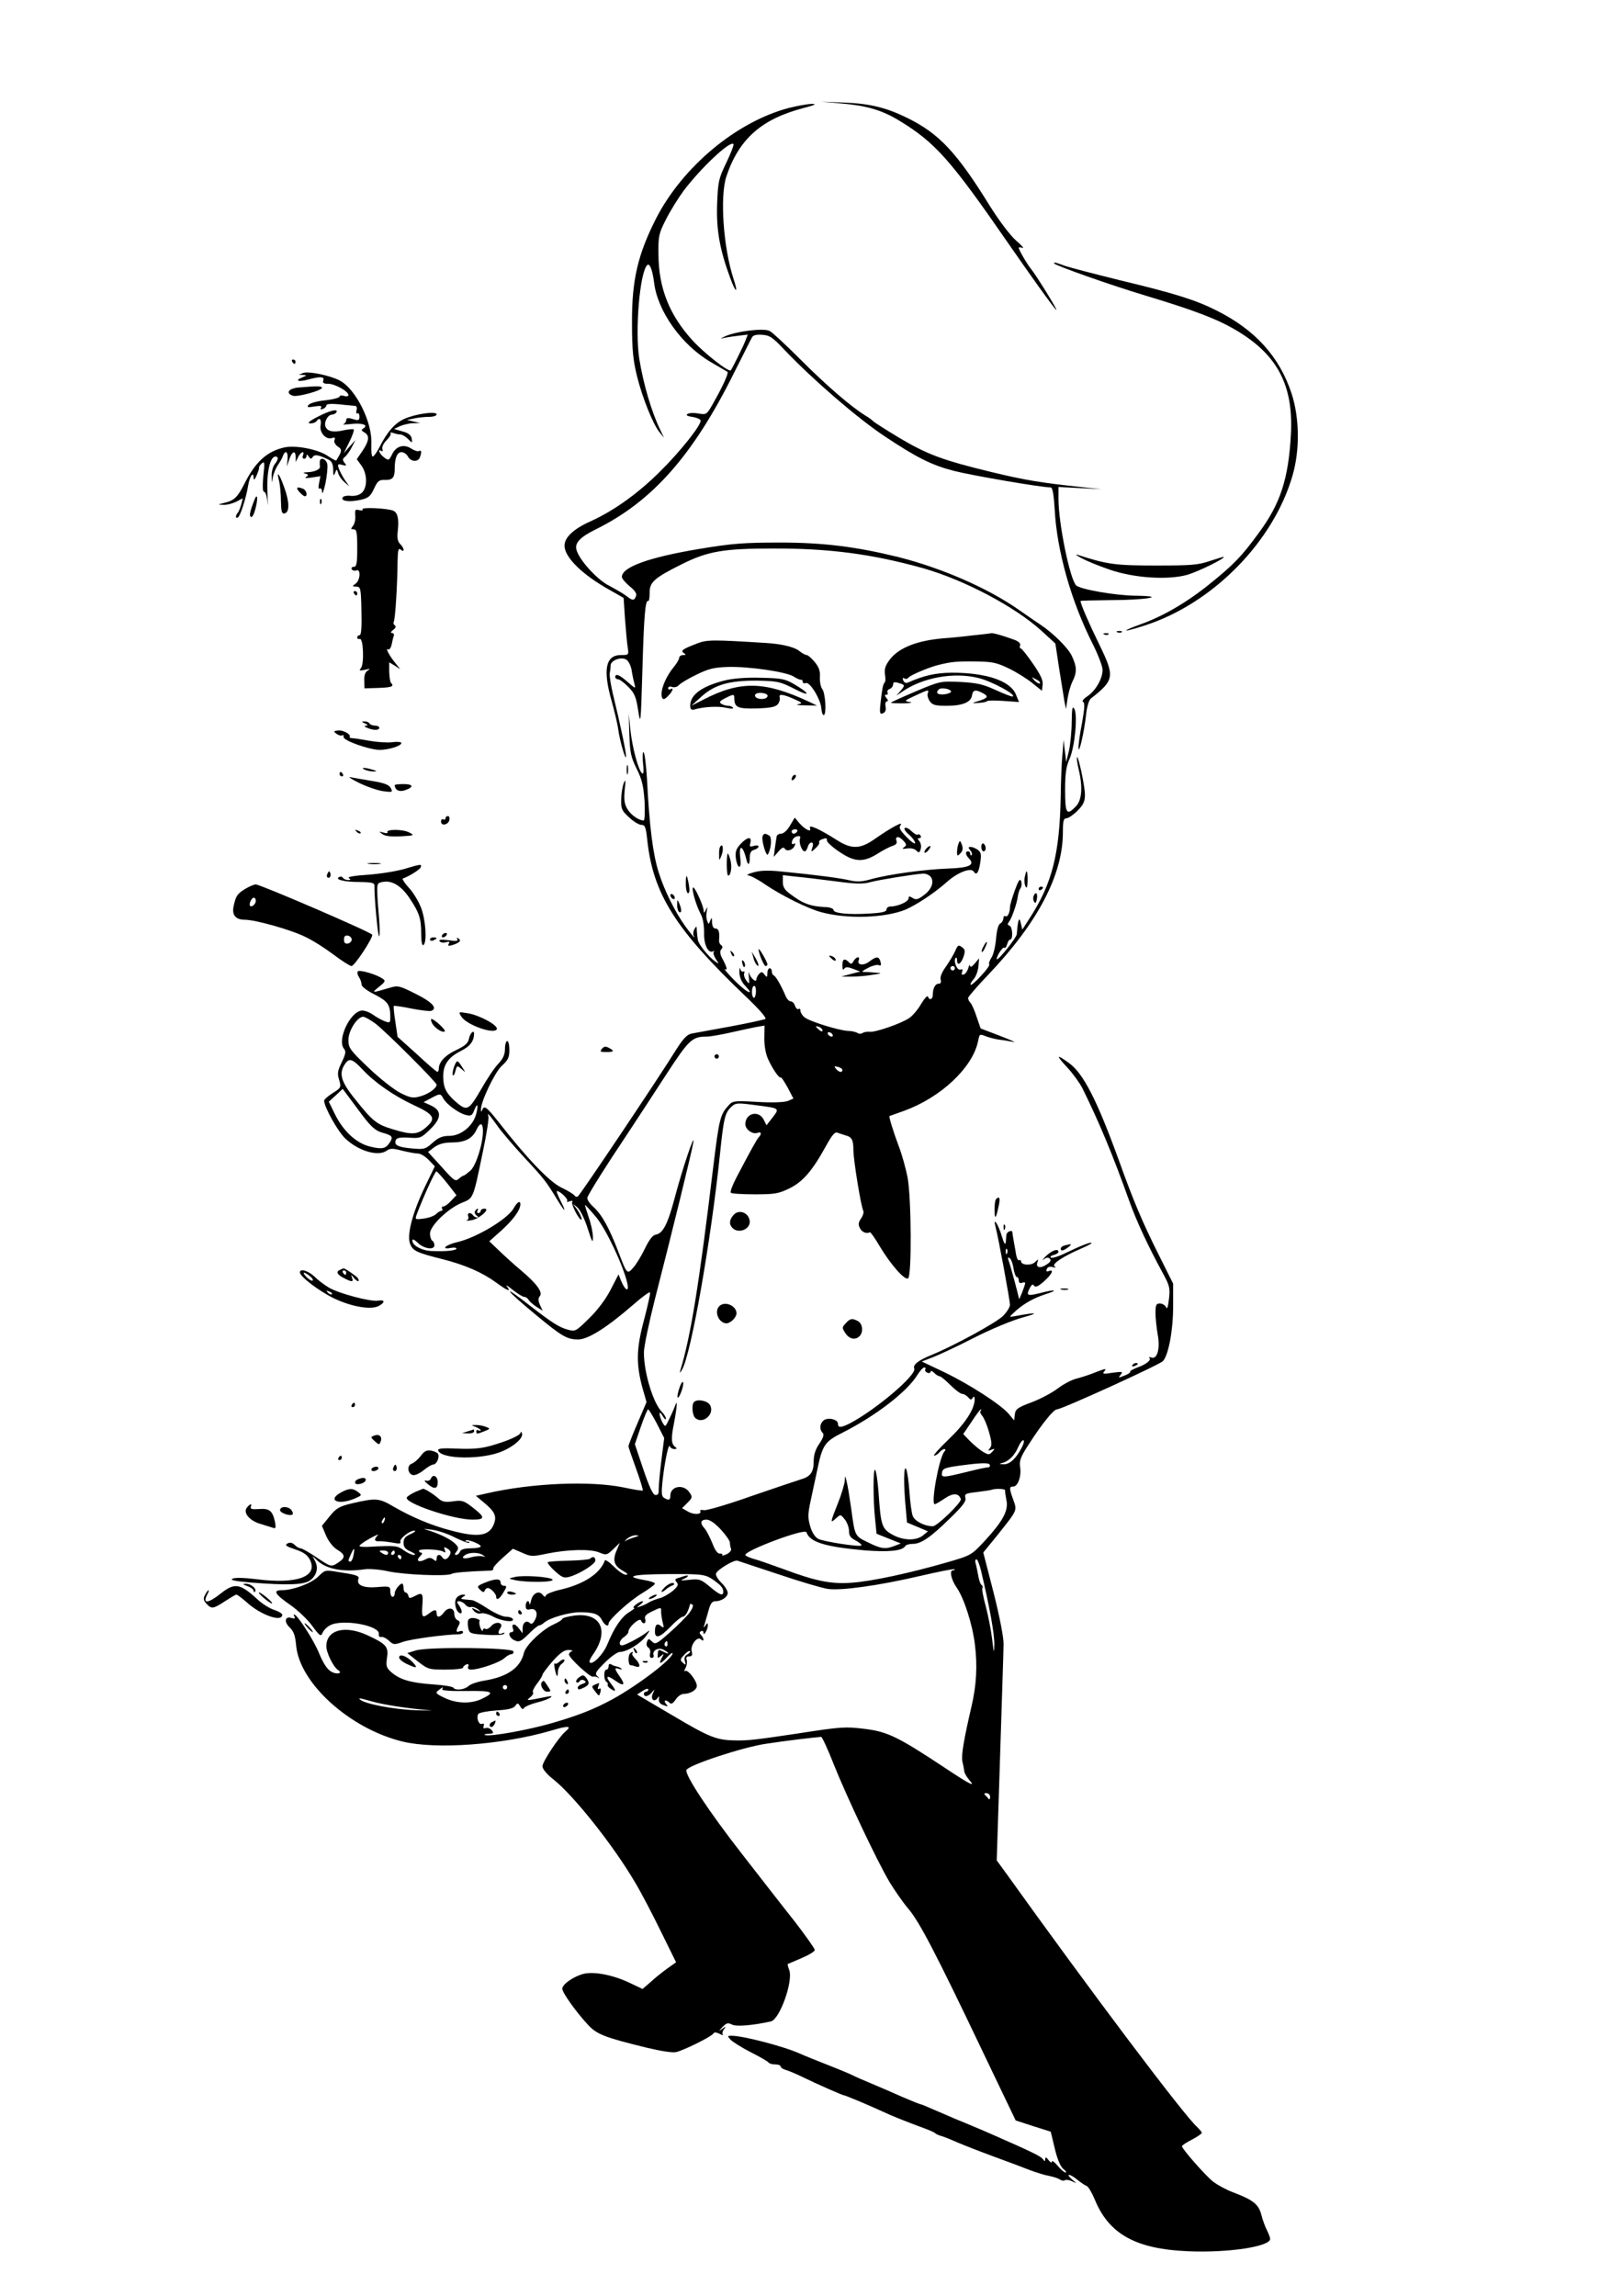 <?xml version="1.0" standalone="no"?>
<!DOCTYPE svg PUBLIC "-//W3C//DTD SVG 20010904//EN"
 "http://www.w3.org/TR/2001/REC-SVG-20010904/DTD/svg10.dtd">
<svg version="1.0" xmlns="http://www.w3.org/2000/svg"
 width="736pt" height="1041pt" viewBox="0 0 736 1041"
 preserveAspectRatio="xMidYMid meet">

<g transform="translate(0,1041) scale(0.1,-0.1)"
fill="#000000" stroke="none">
<path d="M3815 9941 c115 -10 184 -30 263 -78 163 -99 233 -178 492 -553 106
-153 211 -300 220 -305 10 -6 -93 160 -114 185 -15 17 -56 87 -56 96 0 4 8 3
17 0 9 -4 -4 12 -30 34 -27 24 -76 89 -118 156 -151 244 -230 328 -374 399
-95 47 -172 66 -290 70 l-100 4 90 -8z"/>
<path d="M3575 9920 c-236 -63 -479 -266 -599 -499 -84 -165 -111 -281 -110
-476 0 -119 5 -168 22 -238 25 -101 73 -220 103 -257 l20 -25 -15 32 c-41 83
-78 210 -97 326 -20 127 2 392 36 425 11 11 24 -22 31 -78 15 -130 125 -285
258 -362 39 -23 73 -43 75 -44 6 -5 -20 -63 -59 -132 -35 -63 -35 -63 -72 -57
-21 4 -43 3 -50 -2 -9 -5 -2 -10 21 -13 19 -3 36 -10 38 -16 6 -18 -94 -144
-187 -235 -99 -98 -208 -176 -315 -224 -75 -34 -115 -72 -115 -109 0 -53 81
-132 205 -201 l63 -36 6 -92 c4 -51 9 -109 12 -129 6 -38 6 -38 -30 -38 -70 0
-83 -66 -42 -210 13 -47 27 -105 30 -130 7 -51 34 -143 35 -120 1 17 -24 137
-58 277 -11 45 -18 90 -16 100 2 10 4 26 4 36 1 23 46 40 70 27 10 -5 21 -26
25 -47 3 -21 9 -49 13 -63 6 -24 6 -24 -31 8 -37 33 -56 40 -56 22 0 -5 6 -10
13 -10 7 0 28 -16 47 -35 28 -29 35 -46 44 -107 11 -69 12 -59 19 177 7 250
13 328 27 320 3 -2 6 14 6 36 -1 49 20 68 144 130 120 60 191 72 415 72 255 1
450 -25 680 -89 187 -53 417 -174 539 -285 l62 -57 17 -113 c10 -63 21 -130
24 -149 l7 -35 7 47 c4 26 14 62 23 79 20 41 20 65 -3 114 -16 36 -84 104
-146 145 -13 8 -57 39 -99 68 -140 97 -345 186 -541 236 -191 47 -340 66 -536
66 -167 0 -218 -4 -369 -29 -227 -38 -350 -82 -350 -127 0 -7 16 -26 35 -42
25 -20 34 -34 29 -45 -8 -22 -16 -21 -45 2 -13 10 -48 30 -76 45 -55 27 -138
119 -149 164 -8 31 17 57 90 93 256 127 440 336 626 711 40 78 75 150 80 158
5 10 20 14 46 12 34 -2 48 -11 104 -71 126 -132 327 -306 450 -388 147 -98
215 -132 316 -158 82 -21 396 -75 439 -75 8 0 14 -33 18 -102 10 -186 75 -416
172 -607 25 -50 45 -103 45 -118 0 -40 -31 -94 -69 -120 -17 -11 -26 -23 -20
-25 9 -3 8 -27 -4 -95 -10 -50 -17 -101 -16 -114 1 -35 26 74 34 149 4 38 13
68 22 75 107 84 109 99 38 245 -47 96 -85 184 -85 197 0 2 60 3 133 4 165 0
266 18 117 20 -93 1 -252 29 -270 47 -28 28 -80 281 -80 391 l0 55 98 -5 97
-5 -85 9 c-190 20 -262 32 -415 69 -223 54 -291 80 -419 156 -61 37 -113 70
-116 74 -3 4 -19 16 -36 26 -66 41 -175 135 -290 250 -67 67 -131 127 -143
133 -26 15 -153 -1 -203 -24 -18 -8 -24 -13 -13 -9 11 3 42 8 68 11 l48 6 -10
-26 c-10 -27 -61 -129 -67 -136 -9 -10 -120 77 -173 135 -105 115 -154 237
-155 389 -1 85 1 95 34 160 19 38 55 96 80 130 77 102 210 228 226 212 3 -3
-11 -41 -32 -84 -35 -73 -38 -85 -42 -188 -4 -116 11 -205 60 -337 25 -69 37
-70 14 -1 -46 141 -62 373 -32 463 57 170 159 260 349 310 54 14 63 19 37 19
-19 -1 -66 -9 -105 -19z"/>
<path d="M4780 9216 c0 -8 257 -99 414 -146 219 -66 325 -106 411 -157 188
-111 261 -250 249 -473 -11 -202 -48 -315 -147 -448 -75 -103 -112 -142 -223
-231 -103 -83 -211 -146 -313 -182 -96 -35 -79 -37 23 -4 307 100 582 380 668
681 33 115 31 260 -5 370 -55 167 -165 289 -342 377 -93 47 -189 77 -435 136
-113 28 -225 57 -249 65 -46 17 -51 18 -51 12z"/>
<path d="M1325 8770 c3 -5 8 -10 11 -10 2 0 4 5 4 10 0 6 -5 10 -11 10 -5 0
-7 -4 -4 -10z"/>
<path d="M1375 8719 l-20 -8 20 -1 c18 -1 17 -2 -4 -11 -37 -15 -18 -22 26
-10 54 15 76 14 69 -4 -4 -11 2 -15 22 -15 30 0 92 -34 92 -51 0 -6 -8 -8 -20
-4 -11 3 -20 2 -20 -3 0 -5 -29 -13 -64 -17 -36 -3 -70 -13 -76 -20 -10 -12
-5 -13 26 -8 26 4 35 3 30 -5 -5 -8 -2 -10 8 -6 9 3 16 11 16 16 0 7 22 8 58
5 31 -4 63 -6 71 -7 8 0 11 -7 8 -20 -3 -11 -1 -18 4 -14 5 3 9 -4 9 -15 0
-17 -4 -19 -30 -11 -23 7 -30 5 -30 -5 0 -7 -6 -15 -12 -18 -7 -3 6 -2 29 0
52 7 85 -3 63 -18 -13 -8 -13 -11 3 -20 24 -14 21 -38 -9 -83 l-26 -38 21 -29
c27 -37 28 -99 2 -123 -12 -11 -31 -16 -52 -14 -18 2 -34 -2 -36 -9 -6 -16 34
-20 83 -9 35 8 44 16 60 50 16 35 23 41 49 40 35 -1 45 10 45 51 0 49 11 75
31 75 10 0 23 -9 29 -20 13 -24 45 -26 54 -4 9 23 7 36 -4 29 -5 -3 -21 2 -35
11 -33 22 -69 12 -87 -26 -14 -28 -16 -29 -36 -14 -21 15 -32 42 -12 29 5 -3
7 0 4 9 -3 9 5 26 19 40 14 14 22 28 18 32 -3 4 2 4 12 1 10 -4 25 -7 33 -7 8
0 23 -9 34 -20 20 -20 20 -20 17 2 -3 15 -15 25 -42 32 l-38 11 27 13 c15 6
41 13 59 13 l32 1 -30 7 -30 7 34 7 c18 4 49 7 67 7 19 0 34 5 34 11 0 16 -94
3 -146 -20 -44 -20 -78 -59 -113 -128 -12 -24 -26 -43 -31 -43 -5 0 -7 26 -6
57 5 99 -71 250 -144 288 -44 23 -142 43 -165 34z"/>
<path d="M1353 8653 c-44 -4 -59 -25 -26 -37 19 -8 133 23 133 36 0 8 -25 8
-107 1z"/>
<path d="M1440 8520 c-39 -20 -48 -29 -33 -30 12 0 25 5 28 10 13 20 24 9 19
-18 -7 -33 25 -68 52 -58 12 4 15 2 11 -9 -4 -8 3 -21 14 -29 18 -12 19 -17 9
-38 -7 -12 -14 -24 -15 -26 -2 -2 -19 8 -39 21 -44 30 -147 50 -198 38 -78
-18 -131 -66 -181 -167 -30 -59 -46 -74 -90 -84 -31 -8 -31 -8 -4 -9 15 -1 41
6 58 14 l30 16 -7 -28 c-4 -15 -11 -32 -15 -37 -12 -13 -12 -29 0 -22 11 7 37
88 46 143 7 44 25 69 25 36 1 -12 5 -8 14 12 7 17 12 32 11 35 -2 3 4 11 12
19 13 11 14 4 7 -58 -4 -48 -3 -71 4 -71 6 0 13 -21 15 -47 2 -27 2 -7 0 43
-5 92 12 164 36 164 15 0 14 -13 -4 -36 -8 -10 -14 -35 -13 -54 1 -33 1 -33 5
-5 3 16 13 41 22 55 10 14 21 33 24 43 11 29 24 19 21 -15 l-3 -33 11 33 c13
37 28 42 29 10 l0 -23 11 23 c12 24 31 31 22 7 -4 -8 -1 -15 5 -15 6 0 11 6
11 13 0 8 4 7 10 -3 8 -12 12 -12 18 -2 9 13 26 10 70 -11 16 -8 22 -19 23
-46 0 -28 2 -32 8 -16 8 20 8 20 15 -1 3 -12 16 -30 28 -40 l22 -19 -21 30
c-11 17 -23 40 -27 52 -6 18 -4 21 16 15 20 -5 21 -3 10 10 -10 13 -9 18 4 28
8 8 22 27 30 44 l16 31 -27 -30 -26 -30 25 51 c14 28 23 54 20 57 -3 2 -23 1
-46 -4 -46 -11 -74 -5 -82 17 -8 20 11 54 29 54 7 0 17 5 20 10 12 19 -30 9
-85 -20z"/>
<path d="M1450 8315 c0 -8 0 -18 1 -21 1 -12 -25 -24 -56 -25 -20 -1 -24 -3
-11 -6 15 -4 16 -7 5 -15 -10 -6 -2 -7 25 -3 l39 6 -6 -31 c-4 -19 -3 -29 3
-25 6 3 10 -4 11 -17 0 -13 7 6 15 41 7 36 11 75 8 88 -7 25 -34 32 -34 8z"/>
<path d="M1266 8228 c4 -18 8 -59 8 -91 1 -46 4 -57 16 -55 24 5 23 52 -1 118
-23 65 -37 80 -23 28z"/>
<path d="M1357 8180 c10 -11 21 -20 25 -20 15 0 8 28 -8 34 -28 11 -34 6 -17
-14z"/>
<path d="M1152 8139 c-20 -51 -22 -68 -14 -73 6 -3 15 15 21 40 13 50 7 72 -7
33z"/>
<path d="M1451 8134 c0 -11 3 -14 6 -6 3 7 2 16 -1 19 -3 4 -6 -2 -5 -13z"/>
<path d="M1644 8101 c3 -5 -3 -7 -15 -4 -18 5 -20 2 -18 -24 2 -17 -3 -38 -10
-47 -11 -14 -11 -16 3 -16 13 0 16 -13 16 -85 0 -70 -3 -85 -16 -85 -8 0 -12
-5 -9 -11 4 -6 13 -8 21 -5 21 8 18 -44 -3 -60 -17 -12 -17 -13 3 -14 19 0 21
-6 23 -110 2 -73 -1 -110 -8 -110 -6 0 -11 -4 -11 -10 0 -6 5 -9 12 -7 16 3
20 -113 5 -132 -10 -12 -7 -13 18 -8 23 6 26 5 13 -3 -12 -7 -17 -22 -16 -46
l1 -35 64 2 c60 2 72 7 56 23 -4 4 -7 26 -8 50 l0 43 25 -15 25 -16 -20 25
c-27 32 -49 73 -36 65 6 -4 13 5 17 21 3 15 7 34 10 41 2 6 -2 12 -9 12 -7 0
-4 7 6 14 12 9 14 16 7 21 -5 3 -7 11 -4 17 6 10 16 160 17 275 1 49 4 60 14
51 19 -16 17 7 -3 26 -11 12 -14 28 -10 60 6 55 -1 83 -22 91 -29 11 -144 16
-138 6z"/>
<path d="M4905 7879 c22 -12 78 -35 125 -51 111 -39 266 -49 355 -24 49 15
165 71 165 81 0 2 -28 -7 -62 -18 -55 -19 -86 -21 -248 -21 -184 0 -219 5
-355 49 -11 3 -2 -4 20 -16z"/>
<path d="M1605 7720 c3 -5 8 -10 11 -10 2 0 4 5 4 10 0 6 -5 10 -11 10 -5 0
-7 -4 -4 -10z"/>
<path d="M5068 7543 c7 -3 16 -2 19 1 4 3 -2 6 -13 5 -11 0 -14 -3 -6 -6z"/>
<path d="M4410 7529 c-41 -5 -100 -11 -131 -13 -119 -10 -201 -42 -243 -95
-21 -28 -26 -43 -23 -68 3 -17 3 -34 -1 -37 -8 -8 -12 -30 -19 -94 -5 -45 -3
-52 11 -46 10 4 15 14 12 30 -3 13 0 24 6 24 6 0 6 6 -2 15 -9 11 -9 15 -1 15
7 0 9 5 6 10 -3 6 1 13 9 16 9 3 16 13 16 21 0 10 6 12 23 7 32 -9 32 -11 11
-36 l-19 -22 25 17 c93 65 235 91 347 63 61 -15 175 -77 155 -84 -5 -1 -39 12
-78 30 -57 26 -85 32 -159 36 -89 4 -92 4 -203 -43 -61 -26 -112 -49 -112 -51
0 -2 26 -3 58 -3 31 1 44 4 28 6 -27 4 -26 6 24 29 61 28 64 29 57 10 -3 -7 1
-23 9 -35 13 -18 25 -21 77 -21 72 0 111 16 115 48 4 25 17 27 51 8 26 -14 20
-22 -27 -36 -26 -8 -26 -9 6 -7 19 1 35 4 38 8 2 3 35 4 74 1 l71 -5 -14 34
c-25 62 -134 99 -291 99 -73 -1 -124 -12 -197 -44 -11 -5 -19 -1 -23 9 -4 10
-2 14 5 9 6 -4 14 -2 18 3 7 11 92 47 136 58 57 14 80 17 168 16 76 -1 96 -5
150 -31 34 -16 82 -46 107 -66 l45 -36 3 27 c3 20 -10 47 -44 96 -26 38 -51
69 -55 69 -5 0 -6 6 -3 14 3 8 -6 17 -23 24 -52 19 -96 32 -107 31 -6 -1 -45
-6 -86 -10z m306 -217 c-4 -3 -14 2 -24 12 -16 18 -16 18 6 6 13 -6 21 -14 18
-18z m-403 -37 c1 -5 -13 -11 -30 -13 -31 -3 -42 6 -26 22 10 10 53 3 56 -9z"/>
<path d="M5008 7533 c7 -3 16 -2 19 1 4 3 -2 6 -13 5 -11 0 -14 -3 -6 -6z"/>
<path d="M3160 7492 c-65 -25 -75 -32 -59 -43 11 -7 10 -9 -3 -9 -10 0 -18 -6
-18 -12 0 -7 -11 -26 -25 -43 -31 -37 -55 -90 -55 -121 0 -29 11 -31 33 -6 19
20 23 37 7 27 -5 -3 -10 -1 -10 5 0 7 8 9 19 5 10 -3 23 1 30 9 7 8 42 29 79
47 55 27 80 33 142 35 94 3 267 -22 300 -44 14 -9 28 -15 33 -14 4 1 7 -3 7
-9 0 -6 6 -9 14 -6 19 7 68 -74 71 -117 1 -17 6 -30 11 -28 13 4 7 102 -8 119
-6 8 -11 32 -10 53 2 28 -4 45 -24 69 -14 17 -30 31 -36 31 -5 0 -21 8 -34 19
-23 18 -82 32 -154 36 -239 15 -265 15 -310 -3z"/>
<path d="M3287 7325 c-103 -26 -156 -64 -157 -113 0 -17 4 -22 18 -19 43 13
110 16 144 8 22 -5 36 -5 32 0 -3 5 -13 9 -22 9 -9 0 -23 4 -31 9 -11 7 -7 13
17 25 39 20 42 20 42 -1 1 -41 15 -47 102 -45 64 2 86 7 96 20 7 9 10 22 8 29
-7 18 15 16 64 -6 39 -17 41 -20 19 -24 -13 -2 1 -5 31 -5 l55 -1 -40 19
c-198 92 -309 94 -475 8 l-55 -28 44 40 c61 56 129 75 255 74 92 -2 103 -4
168 -37 75 -39 74 -23 -1 21 -41 24 -57 27 -151 29 -66 2 -126 -3 -163 -12z
m194 -70 c0 -5 -7 -12 -16 -13 -23 -5 -47 6 -40 19 8 13 56 8 56 -6z"/>
<path d="M4860 7138 c0 -42 -6 -101 -12 -130 l-13 -53 -6 50 -6 50 -3 -40 c-2
-22 -4 -51 -5 -65 -1 -14 -4 -83 -5 -155 -5 -257 -39 -390 -138 -544 l-36 -56
-7 30 c-7 32 -13 16 -18 -50 -1 -17 -91 -129 -91 -113 0 15 28 57 34 51 4 -4
9 3 13 15 3 12 9 22 14 22 14 0 11 58 -3 63 -10 3 -10 7 -2 18 13 17 36 84 40
117 2 13 7 29 12 35 5 7 6 21 3 31 -6 15 -12 5 -29 -41 -12 -33 -22 -67 -22
-76 0 -25 -11 -47 -21 -41 -5 3 -9 -2 -9 -10 0 -8 -6 -19 -14 -23 -9 -5 -16
-31 -19 -69 -3 -34 -12 -73 -21 -86 -9 -14 -13 -27 -10 -31 3 -3 -13 -26 -37
-51 -23 -26 -45 -44 -47 -41 -3 3 3 14 13 25 10 11 20 37 22 58 l3 37 -20 -24
c-13 -15 -20 -18 -21 -10 -1 8 -4 3 -8 -10 -4 -14 -13 -27 -20 -29 -10 -3 -12
0 -8 11 4 11 2 14 -8 11 -15 -6 -33 41 -21 53 3 4 6 -1 6 -10 0 -28 17 -19 29
14 9 27 8 34 -7 45 -15 11 -19 9 -30 -17 -7 -16 -26 -48 -42 -71 -19 -26 -28
-48 -24 -60 3 -12 0 -18 -9 -18 -16 0 -27 -21 -27 -51 0 -21 -16 -26 -22 -7
-2 6 -16 -9 -31 -34 -14 -25 -39 -54 -54 -64 -37 -25 -153 -65 -178 -62 -11 1
-26 -1 -32 -5 -7 -5 -19 -5 -25 0 -7 4 -26 9 -43 9 -42 2 -177 44 -197 62 -10
8 -18 21 -18 29 0 8 -4 12 -9 8 -5 -3 -12 4 -16 15 -3 11 -12 20 -20 20 -7 0
-18 12 -24 28 -19 44 -43 87 -53 90 -4 2 -8 10 -8 18 0 8 -4 14 -10 14 -5 0
-10 -10 -10 -22 -1 -20 -2 -21 -13 -7 -10 14 -14 14 -25 3 -6 -7 -12 -18 -12
-25 0 -17 -28 8 -33 29 -3 9 -3 1 -1 -18 3 -33 2 -34 -12 -15 -8 11 -12 25 -9
33 2 7 1 10 -4 7 -5 -3 -12 3 -14 12 -3 10 -4 2 -4 -17 1 -21 11 -44 25 -58
12 -13 22 -25 22 -28 0 -11 -38 18 -80 62 -25 26 -39 44 -33 40 14 -8 10 9
-14 53 -8 17 -9 29 -2 37 7 8 6 14 -1 19 -6 4 -10 14 -9 23 3 36 -2 52 -16 52
-10 0 -15 10 -16 28 0 23 -2 24 -8 8 -7 -18 -8 -18 -14 -2 -4 10 -5 30 -2 44
4 23 4 24 -4 7 -8 -16 -10 -16 -10 -4 -1 24 -42 112 -48 105 -8 -7 14 -82 35
-121 10 -18 15 -51 15 -83 -2 -55 19 -97 41 -85 6 3 8 2 3 -2 -4 -5 0 -19 9
-33 16 -24 16 -24 -3 -11 -29 20 -74 76 -78 96 -2 10 -4 29 -5 43 0 22 -2 23
-11 7 -5 -9 -7 -23 -3 -30 11 -19 -9 3 -38 43 -46 64 -96 164 -121 245 -26 82
-42 207 -53 423 -4 67 -11 122 -16 122 -4 0 -5 -23 -2 -51 4 -33 3 -49 -3 -46
-17 10 -45 115 -54 196 l-8 76 3 -95 c3 -82 7 -103 33 -155 24 -48 31 -77 36
-147 2 -49 1 -88 -4 -88 -22 0 -58 25 -74 52 -14 24 -16 43 -12 87 5 44 4 51
-4 31 -6 -14 -11 -47 -12 -74 -1 -44 3 -52 36 -82 20 -19 45 -34 56 -34 16 0
20 -10 26 -66 26 -247 128 -408 448 -713 59 -56 94 -96 88 -101 -6 -3 -78 -19
-159 -34 -81 -15 -160 -29 -175 -32 -21 -4 -38 -22 -70 -72 -79 -128 -436
-660 -446 -666 -5 -4 -12 -2 -16 4 -3 5 -30 22 -60 36 -55 27 -157 134 -284
297 -54 68 -65 77 -74 55 -4 -10 -6 -10 -6 0 -2 34 62 169 94 199 29 26 35 39
35 72 0 23 -4 41 -10 41 -5 0 -10 -16 -10 -35 0 -26 -8 -44 -30 -68 -17 -17
-53 -71 -80 -119 -56 -95 -62 -98 -117 -50 -40 36 -53 62 -53 112 0 53 23 86
80 115 42 21 59 44 60 78 0 20 -18 3 -23 -21 -4 -22 -17 -33 -56 -52 -51 -23
-81 -55 -81 -85 0 -8 -3 -15 -6 -15 -4 0 -46 36 -93 80 l-88 79 -10 68 c-6 37
-9 70 -7 72 2 2 38 -3 81 -12 42 -8 82 -13 89 -10 30 11 4 40 -71 77 -74 37
-80 39 -119 27 -82 -24 -82 -24 -48 4 31 25 32 28 15 39 -28 19 -102 40 -110
32 -4 -4 -2 -16 5 -26 7 -11 12 -26 12 -35 0 -8 26 -28 59 -44 60 -31 71 -46
71 -103 0 -26 -2 -27 -26 -18 -15 6 -40 20 -55 31 -16 11 -39 19 -50 17 -53
-8 -111 -134 -79 -173 10 -12 8 -23 -10 -61 -19 -39 -21 -51 -12 -80 10 -34 9
-36 -29 -60 -21 -13 -39 -29 -39 -34 0 -29 62 -140 96 -172 60 -57 149 -83
188 -55 15 11 27 11 69 0 28 -7 61 -13 72 -13 12 0 34 -13 49 -29 l28 -29 -45
-93 c-57 -119 -83 -220 -67 -259 13 -32 31 -40 147 -69 102 -26 180 -60 243
-106 52 -38 70 -45 49 -18 -8 10 4 3 26 -15 22 -17 45 -32 52 -32 7 0 16 -6
20 -13 4 -8 21 -22 36 -32 l28 -18 -12 26 c-9 20 -9 30 -1 40 15 18 -14 57
-85 117 -30 25 -74 65 -99 89 l-45 43 56 50 c52 47 85 92 85 118 0 19 -15 10
-31 -19 -28 -49 -169 -133 -256 -153 -52 -12 -77 -35 -28 -26 14 3 25 1 25 -3
0 -9 -49 -14 -114 -11 -44 2 -86 25 -86 47 0 9 8 6 25 -10 27 -27 75 -34 75
-11 0 8 -4 18 -10 21 -5 3 -10 18 -10 32 0 35 81 113 143 139 55 22 52 15 97
233 17 80 28 152 25 160 -8 21 5 7 44 -48 17 -24 70 -86 117 -137 94 -101 101
-111 151 -193 37 -61 44 -62 13 -1 -11 22 -18 40 -14 40 14 0 53 -38 46 -45
-4 -5 1 -5 11 -2 11 4 16 3 12 -3 -6 -9 30 -80 41 -80 7 0 -9 35 -25 55 -16
20 -16 20 7 1 13 -11 33 -52 47 -95 20 -63 24 -70 24 -41 0 19 -8 60 -19 90
-10 30 -18 56 -17 57 1 1 24 -24 50 -55 46 -55 125 -223 142 -301 9 -41 -9
-34 -28 11 l-12 30 -35 -68 c-22 -43 -58 -92 -98 -131 -62 -61 -63 -61 -99
-51 -37 10 -71 32 -163 103 -140 110 -126 84 22 -38 117 -97 140 -110 190
-110 45 0 129 53 248 156 41 36 76 62 78 57 2 -5 -11 -62 -28 -127 -35 -131
-36 -198 -5 -311 l17 -59 -41 -96 c-23 -53 -41 -100 -41 -104 0 -4 16 -51 35
-103 19 -52 32 -96 30 -98 -2 -2 -41 4 -87 14 -151 31 -418 20 -621 -27 l-49
-11 36 -30 c51 -42 60 -63 45 -100 -21 -52 -71 -60 -191 -28 -90 23 -180 61
-263 109 -66 39 -80 40 -188 15 -59 -14 -72 -22 -102 -59 l-35 -43 19 -45 c12
-27 32 -52 50 -63 37 -22 39 -36 6 -58 -33 -22 -34 -21 -101 24 -33 22 -64 40
-71 40 -6 0 -19 7 -27 16 -11 10 -21 12 -32 6 -14 -8 -6 -13 35 -27 37 -12 55
-25 66 -46 40 -77 -58 -113 -242 -89 -58 7 -98 8 -109 2 -12 -6 13 -11 82 -17
161 -13 239 -11 268 8 31 21 42 57 25 89 l-12 23 25 -23 c41 -37 118 -51 212
-37 22 3 69 -1 105 -9 72 -16 269 -24 289 -12 10 6 66 11 179 15 7 1 12 5 10
10 -1 5 19 27 44 49 l45 40 42 -18 c39 -18 47 -18 113 -4 94 19 197 22 237 5
31 -13 35 -12 63 15 l30 29 -16 -38 c-18 -44 -9 -68 33 -91 19 -11 22 -15 10
-16 -10 0 -34 17 -54 37 -21 21 -39 33 -41 28 -21 -60 -98 -110 -208 -134 -29
-7 -56 -18 -59 -24 -3 -9 -7 -8 -14 1 -16 23 -46 9 -53 -23 -4 -17 -7 -24 -8
-17 -2 21 -17 13 -17 -9 0 -14 5 -19 18 -16 28 8 40 -16 25 -46 -10 -19 -17
-23 -24 -16 -15 15 -33 2 -33 -24 l0 -22 -18 23 c-18 24 -35 21 -25 -4 3 -8 0
-14 -6 -14 -20 0 -11 -27 12 -37 21 -10 29 -6 63 27 21 22 43 39 48 40 5 0 17
6 25 14 25 21 111 46 160 46 65 0 87 -8 101 -36 13 -24 30 -32 30 -15 0 17 97
105 153 138 31 19 57 38 57 43 0 4 -19 11 -42 15 -118 20 -48 30 184 28 74 -1
92 -5 120 -24 37 -26 48 -38 48 -56 0 -21 -16 -15 -61 23 -41 34 -47 36 -94
31 -35 -4 -43 -3 -27 3 26 11 30 22 5 14 -10 -3 -24 -8 -32 -10 -10 -3 -11 -8
-2 -18 9 -11 5 -19 -19 -40 -18 -14 -44 -29 -58 -32 -15 -4 -36 -12 -47 -18
-11 -7 -29 -16 -40 -19 -20 -7 -20 -7 -1 8 11 8 15 15 10 15 -14 0 -52 -29
-39 -30 6 0 -4 -9 -21 -19 -35 -21 -69 -71 -99 -145 -19 -47 -68 -97 -81 -83
-3 3 3 19 15 35 76 108 36 192 -84 177 -30 -4 -55 -11 -55 -15 0 -4 -17 -15
-37 -24 -54 -24 -129 -96 -137 -130 -16 -68 -75 -109 -180 -126 -31 -5 -63
-16 -72 -25 -17 -16 -59 -21 -68 -7 -3 5 -45 12 -93 15 -99 7 -149 21 -188 55
-23 20 -25 28 -20 65 8 51 -3 63 -89 103 -102 47 -186 24 -186 -50 0 -30 32
-94 53 -108 24 -15 -6 -22 -31 -7 -18 10 -35 36 -54 81 -23 59 -100 178 -114
178 -3 0 -2 -5 2 -11 4 -7 0 -9 -14 -5 -30 10 -35 -18 -8 -43 18 -17 25 -37
29 -81 15 -172 244 -378 482 -436 152 -37 453 -15 673 49 80 24 98 23 66 -4
-30 -25 -104 -137 -104 -157 0 -12 19 -36 50 -60 93 -74 272 -300 369 -465 29
-48 82 -150 119 -226 l68 -138 -41 -29 c-22 -16 -56 -43 -75 -61 l-36 -31 -59
28 c-73 35 -159 52 -207 41 -45 -11 -98 -47 -98 -68 0 -18 66 -110 119 -166
39 -41 75 -55 263 -101 67 -16 118 -24 135 -20 36 9 160 70 168 84 4 7 13 6
28 -1 12 -7 19 -8 15 -4 -4 5 -2 15 5 24 11 14 10 15 -8 2 -18 -13 -18 -13 1
8 18 19 25 21 43 12 19 -11 96 -4 177 14 40 9 102 183 83 233 -5 14 -8 26 -7
27 2 1 30 13 63 27 33 14 60 30 60 37 0 6 -41 64 -91 129 -51 64 -158 202
-239 306 -150 192 -260 359 -252 381 9 22 257 104 362 119 84 13 218 29 249
31 4 0 30 -55 56 -122 59 -148 199 -444 254 -536 23 -38 61 -93 86 -122 51
-61 124 -201 338 -650 l148 -309 80 -26 79 -25 18 -75 c11 -47 25 -81 38 -93
12 -9 17 -17 11 -17 -6 0 -22 14 -36 31 -14 17 -26 25 -26 18 0 -7 -6 -4 -15
7 -10 14 -14 15 -15 5 0 -12 -2 -12 -12 1 -11 13 -50 32 -223 108 -22 10 -69
30 -105 45 -70 29 -76 31 -163 69 -32 14 -60 26 -64 26 -3 0 -40 15 -82 33
-42 19 -105 46 -141 61 -36 15 -73 31 -82 36 -9 5 -59 26 -110 46 -51 20 -111
44 -133 54 -71 32 -256 80 -307 80 -20 0 -20 -1 -5 -18 10 -10 51 -36 92 -57
42 -21 78 -42 81 -47 3 -4 16 -8 30 -8 13 0 24 -4 24 -9 0 -5 10 -12 23 -16
12 -3 45 -17 72 -30 74 -36 186 -85 192 -85 6 0 109 -43 172 -72 44 -21 107
-46 191 -77 25 -9 47 -19 50 -22 3 -4 16 -10 30 -14 14 -4 48 -18 75 -30 28
-12 102 -41 165 -64 63 -23 138 -51 165 -62 28 -10 66 -22 85 -25 19 -4 40
-11 47 -16 7 -5 17 -7 22 -3 6 3 21 1 33 -5 23 -11 23 -11 -1 9 -32 29 -9 26
26 -3 15 -12 34 -25 41 -27 7 -3 23 -29 36 -60 64 -158 186 -226 423 -236 182
-8 373 21 373 56 0 5 -6 22 -14 38 -8 15 -20 47 -26 71 -12 48 -38 68 -128
102 -30 11 -70 33 -90 48 -33 25 -142 149 -142 161 0 4 20 17 45 30 25 13 45
27 45 31 0 4 -10 15 -21 26 -60 53 -487 621 -871 1157 l-38 52 15 465 c8 256
16 488 16 515 1 29 -18 126 -45 233 l-47 183 62 76 c94 118 92 113 74 163 -19
53 -19 60 0 60 21 0 38 48 31 89 -4 28 2 46 41 105 57 89 111 156 126 156 22
0 465 202 481 219 25 28 46 139 46 249 l0 102 -65 130 c-75 150 -115 245 -180
426 -100 276 -162 397 -227 444 -59 43 -61 37 -8 -20 26 -28 56 -70 68 -93 78
-158 139 -305 213 -512 32 -90 86 -206 152 -327 31 -57 34 -68 28 -118 -4 -36
-9 -49 -13 -37 -4 9 -17 17 -28 17 -17 0 -20 -6 -20 -44 0 -24 5 -67 10 -97
12 -63 -2 -114 -29 -104 -8 3 -12 3 -9 -1 11 -10 -14 -30 -54 -44 -20 -8 -35
-16 -33 -20 2 -3 -10 -11 -26 -17 -27 -11 -29 -10 -17 4 12 14 8 15 -37 9 -43
-7 -48 -6 -36 8 10 12 3 11 -36 -4 -26 -11 -66 -24 -89 -30 -23 -5 -62 -26
-87 -45 -26 -20 -79 -48 -119 -63 -64 -24 -73 -31 -76 -55 l-3 -27 -25 30
c-36 42 -178 134 -295 190 l-99 47 47 18 c27 10 111 49 187 88 78 40 177 81
225 94 77 21 64 24 -29 7 -35 -7 -35 -6 -15 12 40 39 88 67 143 85 67 21 49
25 -26 5 -54 -13 -60 -10 -41 26 8 15 13 17 19 8 5 -8 18 -3 44 20 37 33 48
57 22 47 -10 -4 -13 -1 -9 9 3 9 13 13 27 9 14 -4 17 -3 8 3 -15 10 39 46 123
82 25 11 45 21 45 24 0 7 -47 -11 -115 -44 -32 -16 -64 -26 -69 -22 -6 3 0 9
12 12 13 3 23 10 22 15 -2 16 -31 5 -59 -22 -14 -15 -18 -21 -8 -13 12 9 21
10 28 3 7 -7 2 -16 -16 -27 -28 -19 -50 -13 -40 12 5 14 4 14 -12 -1 -19 -17
-63 -13 -63 5 0 5 -4 7 -9 4 -5 -3 -12 13 -15 37 -4 23 -9 51 -11 62 -2 11 -4
24 -4 28 -1 13 -26 2 -27 -11 -1 -7 -2 -22 -3 -34 -2 -15 -8 -6 -18 27 -15 52
-41 92 -29 45 13 -48 66 -335 66 -356 0 -11 -15 -34 -32 -51 -34 -32 -219
-133 -318 -174 -65 -26 -91 -46 -84 -64 12 -29 -176 -188 -293 -249 -40 -20
-53 -20 -53 -1 0 20 -46 30 -65 15 -18 -15 -20 -41 -4 -57 7 -7 3 -21 -15 -48
-18 -26 -26 -51 -26 -79 0 -51 -14 -71 -60 -84 -19 -6 -120 -40 -225 -76 -104
-37 -200 -65 -212 -63 -12 2 -20 1 -18 -3 10 -17 -28 -19 -54 -4 l-28 16 25
25 c22 22 23 26 9 46 -26 40 -87 30 -87 -14 0 -21 -8 -23 -29 -10 -11 7 -12
23 -7 72 9 86 28 177 33 162 3 -7 12 -13 21 -13 11 0 13 3 6 8 -20 13 -22 38
-8 107 14 73 17 114 7 85 -3 -8 -14 -35 -26 -59 -20 -43 -20 -43 -33 -20 -7
13 -13 31 -13 39 0 9 6 4 14 -10 8 -14 14 -19 15 -12 0 6 -8 20 -18 30 -40 40
-82 178 -82 270 0 26 23 135 50 242 73 284 168 670 174 710 9 54 -50 -121 -84
-250 -32 -121 -54 -163 -87 -168 -13 -2 -29 -23 -48 -62 -15 -32 -39 -71 -52
-86 -29 -34 -30 -32 -69 71 -42 109 -74 167 -112 202 -20 18 -32 37 -28 45 14
30 87 146 170 270 48 73 133 202 187 286 103 158 118 172 182 172 18 0 68 9
112 19 44 10 96 21 116 25 l36 6 -1 -58 c0 -37 7 -74 19 -98 20 -43 50 -86 56
-79 2 2 16 -19 31 -46 l26 -50 -26 -11 c-17 -6 -69 -8 -138 -4 -106 6 -112 5
-131 -17 -37 -40 -42 -62 -68 -273 -65 -540 -103 -776 -151 -931 -3 -10 1 -7
9 7 41 71 131 582 172 978 17 166 23 188 53 215 18 17 28 17 103 7 117 -15
115 -14 83 -56 l-28 -36 -13 26 c-23 44 -83 29 -83 -21 0 -24 33 -48 56 -39
16 6 19 -5 5 -20 -9 -9 -38 -62 -101 -182 -18 -34 -30 -66 -26 -70 4 -4 53 -7
109 -7 90 0 108 3 157 27 61 30 104 80 165 191 29 52 41 67 54 61 9 -3 25 -9
36 -12 28 -7 35 -21 35 -67 0 -44 35 -259 45 -275 3 -5 -1 -21 -10 -34 -13
-19 -14 -29 -5 -45 9 -18 29 -26 45 -18 3 1 23 -27 44 -63 51 -85 114 -156
129 -146 17 10 15 359 -2 456 -8 41 -26 107 -41 145 -23 61 -46 135 -41 135 0
0 31 11 67 24 165 60 309 195 334 314 8 36 5 35 40 22 14 -5 41 -12 58 -14 18
-2 46 -7 62 -10 17 -4 -10 8 -59 27 l-89 34 -18 52 c-9 29 -22 58 -28 64 -6 6
-11 16 -11 22 0 5 41 53 91 105 225 236 339 453 339 647 0 51 3 63 16 63 9 0
31 15 50 34 27 27 34 42 34 73 0 38 -30 177 -36 170 -2 -2 1 -26 7 -53 20 -82
15 -141 -11 -169 -43 -45 -50 -35 -50 73 0 75 5 107 20 141 24 53 38 199 22
227 -9 15 -11 3 -12 -58z m-530 -1118 c0 -5 -4 -10 -10 -10 -5 0 -10 5 -10 10
0 6 5 10 10 10 6 0 10 -4 10 -10z m-902 -109 c-1 -16 -6 -27 -10 -25 -12 7
-10 54 2 54 6 0 9 -13 8 -29z m-1724 -143 c54 -43 276 -265 276 -276 0 -16
-37 -43 -75 -53 -32 -9 -44 -7 -90 16 -29 15 -94 66 -144 114 -84 80 -91 90
-91 126 0 42 40 105 67 105 8 0 34 -15 57 -32z m2026 -30 c0 -6 -6 -5 -15 2
-8 7 -15 14 -15 16 0 2 7 1 15 -2 8 -4 15 -11 15 -16z m45 -18 c3 -5 2 -10 -4
-10 -5 0 -13 5 -16 10 -3 6 -2 10 4 10 5 0 13 -4 16 -10z m-2130 -160 c55 -59
141 -118 228 -159 98 -45 107 -62 56 -105 -37 -31 -63 -32 -148 -6 -73 22 -91
36 -172 138 -64 79 -74 117 -43 160 18 26 33 21 79 -28z m2175 -1 c0 -14 -16
-11 -29 5 -10 12 -8 13 8 9 12 -3 21 -9 21 -14z m-2175 -208 c38 -50 59 -68
87 -76 47 -13 52 -19 36 -44 -18 -30 -36 -33 -92 -19 -62 16 -121 71 -159 150
l-26 53 32 29 31 29 21 -28 c11 -15 43 -58 70 -94z m365 79 c14 -26 69 -67
102 -75 24 -6 29 -3 38 20 15 39 21 26 9 -17 -14 -53 -69 -98 -121 -98 -31 0
-49 -7 -76 -31 -33 -30 -39 -31 -95 -26 -63 6 -81 15 -72 38 4 10 19 13 59 11
50 -4 56 -2 95 36 53 51 56 85 7 109 l-35 16 32 17 c42 23 45 23 57 0z m180
-148 c0 -59 -31 -155 -56 -179 -14 -12 -28 -23 -31 -23 -4 0 -14 -7 -23 -15
-15 -13 -22 -8 -77 54 l-62 68 29 22 c20 14 44 21 77 21 61 0 94 17 113 56 17
37 30 35 30 -4z m-162 -237 l42 -54 -24 -25 c-13 -15 -29 -26 -35 -26 -7 0 -9
-4 -6 -10 3 -5 2 -10 -4 -10 -5 0 -16 -7 -24 -15 -8 -8 -33 -17 -56 -20 -40
-5 -40 -5 -30 22 28 75 82 193 88 192 3 0 25 -24 49 -54z m2539 -317 c-3 -8
-6 -5 -6 6 -1 11 2 17 5 13 3 -3 4 -12 1 -19z m29 -69 c4 -21 10 -39 15 -39 5
0 9 -7 9 -16 0 -10 6 -14 15 -10 8 3 15 2 14 -2 -1 -11 -27 -78 -28 -71 -2 15
-40 156 -47 173 -5 14 -4 17 4 12 7 -4 15 -25 18 -47z m-400 -458 c-3 -5 1
-11 9 -15 8 -3 15 -1 15 5 0 6 7 3 16 -5 8 -9 20 -16 25 -16 5 0 27 -18 49
-40 22 -22 46 -40 54 -40 7 0 19 -7 26 -15 11 -13 15 -13 21 -3 6 9 9 7 9 -7
-1 -44 -42 -108 -117 -180 -43 -41 -73 -75 -67 -75 6 0 17 7 24 15 7 8 17 15
22 15 7 0 7 -4 0 -12 -24 -30 -62 -238 -43 -238 4 0 24 12 45 26 38 26 64 25
73 -3 5 -14 -107 -123 -127 -123 -37 0 -82 23 -91 47 -5 13 -12 63 -15 111 -8
106 -23 143 -24 57 0 -33 3 -91 7 -129 l6 -69 48 -20 47 -20 -23 -19 c-32 -25
-91 -23 -140 5 -46 26 -51 42 -61 190 -4 54 -11 100 -16 103 -9 6 -9 -141 1
-230 l6 -60 55 -22 55 -22 -28 -11 c-42 -16 -61 -14 -121 16 -60 29 -59 27
-76 153 -7 47 -15 101 -20 120 -7 31 -8 32 -9 8 -1 -15 -14 -61 -31 -103 -36
-90 -36 -94 -9 -69 21 19 21 18 40 -5 10 -13 19 -36 19 -52 0 -22 7 -32 31
-44 17 -9 28 -19 25 -22 -8 -8 -170 17 -196 30 -14 8 -28 29 -36 57 -11 38
-11 55 2 115 8 38 22 104 31 145 23 109 33 124 115 165 148 75 292 185 338
261 12 19 26 34 31 34 6 0 8 -4 5 -9z m-1217 -246 l33 -65 -13 -103 c-7 -56
-12 -115 -12 -130 1 -21 -4 -27 -16 -25 -11 2 -28 40 -54 117 l-38 113 27 79
c15 44 30 79 33 79 3 0 21 -29 40 -65z m1468 58 c-4 -3 -1 -13 7 -22 8 -9 22
-42 31 -74 13 -46 14 -61 4 -73 -10 -12 -9 -13 7 -7 16 6 17 5 4 -9 -14 -15
-17 -15 -43 0 -15 9 -41 31 -58 48 l-31 32 38 56 c20 31 39 56 42 56 3 0 2 -3
-1 -7z m187 -165 c-26 -51 -55 -78 -83 -77 -21 1 -22 2 -6 6 29 7 56 34 72 71
7 17 18 32 23 32 6 0 3 -15 -6 -32z m-145 -83 c0 -5 -4 -9 -8 -8 -3 1 -42 -7
-86 -18 -122 -30 -127 -30 -123 -5 3 18 13 22 88 32 98 13 131 13 129 -1z m69
-112 c-1 -5 2 -25 6 -45 10 -47 -16 -95 -100 -186 -59 -63 -59 -64 -174 -97
-167 -48 -339 -85 -428 -91 -91 -7 -163 7 -307 61 -55 20 -117 42 -137 47 -21
6 -38 14 -38 18 0 21 271 122 277 103 15 -45 84 -66 261 -82 110 -9 174 -3
187 19 4 6 18 10 33 10 38 0 79 27 167 113 60 58 77 80 73 95 -5 19 0 21 51
27 31 4 61 8 66 10 19 7 65 5 63 -2z m-2815 -138 c-3 -9 -8 -14 -10 -11 -3 3
-2 9 2 15 9 16 15 13 8 -4z m1526 -40 c22 -24 41 -51 41 -59 0 -8 2 -20 5 -28
3 -7 -6 -18 -20 -25 -14 -6 -23 -8 -20 -3 3 4 -2 7 -11 6 -10 -1 -22 16 -34
48 -11 26 -26 56 -34 65 -23 25 -20 41 8 41 15 0 38 -16 65 -45z m-1206 -36
c33 -16 62 -27 65 -24 3 3 -1 5 -8 5 -7 0 -11 2 -8 5 7 8 68 -16 68 -26 0 -5
-20 -9 -44 -9 -30 0 -46 -5 -50 -15 -3 -8 -11 -15 -17 -15 -8 0 -8 4 1 15 10
13 10 19 -3 33 -18 20 -67 45 -117 61 -35 11 -35 11 10 5 24 -3 71 -18 103
-35z m-200 16 c-25 -11 -33 -20 -33 -40 0 -20 8 -29 33 -40 19 -9 25 -14 14
-15 -10 0 -31 10 -46 21 -29 21 -37 22 -153 16 -27 -2 -48 0 -48 4 0 4 21 19
48 34 26 14 41 21 35 14 -18 -18 -16 -28 5 -27 9 1 37 -2 61 -6 29 -6 41 -5
37 2 -8 13 40 52 63 52 9 -1 1 -7 -16 -15z m1014 -15 c-16 -5 -34 -12 -41 -17
-6 -4 -3 0 7 10 11 9 29 17 41 16 17 -1 16 -2 -7 -9z m-838 -82 c-11 -20 -25
-23 -34 -8 -10 16 -25 12 -25 -6 0 -13 -3 -14 -14 -5 -11 9 -20 10 -36 1 -30
-16 -46 -8 -26 13 10 9 13 17 7 17 -6 0 -11 4 -11 9 0 10 92 7 110 -4 10 -6
12 -4 7 8 -5 14 -3 15 13 5 14 -9 16 -16 9 -30z m-436 0 c-3 -16 -9 -28 -14
-28 -12 0 -11 4 3 35 14 31 18 29 11 -7z m157 12 c0 -13 -11 -13 -30 0 -12 8
-11 10 8 10 12 0 22 -4 22 -10z m30 0 c0 -5 -5 -10 -11 -10 -5 0 -7 5 -4 10 3
6 8 10 11 10 2 0 4 -4 4 -10z m400 -11 c13 -9 13 -10 -2 -5 -9 2 -31 1 -49 -4
-36 -11 -52 -4 -29 10 20 13 62 12 80 -1z m-370 -9 c0 -5 -2 -10 -4 -10 -3 0
-8 5 -11 10 -3 6 -1 10 4 10 6 0 11 -4 11 -10z m1711 -78 c97 -33 197 -62 222
-66 61 -9 232 15 421 59 82 19 152 33 154 30 3 -3 0 -5 -7 -5 -17 0 -7 -44 18
-79 33 -48 71 -166 82 -257 12 -97 7 -185 -15 -279 -35 -151 -47 -221 -42
-250 4 -16 8 -38 9 -47 2 -10 12 -26 22 -38 32 -35 5 -22 -109 54 -213 141
-260 164 -362 177 -92 11 -103 11 -309 -21 -187 -28 -223 -32 -278 -31 -88 1
-118 13 -290 115 l-158 93 26 17 c14 9 25 12 25 6 0 -5 -4 -10 -10 -10 -5 0
-10 -4 -10 -10 0 -16 22 -12 37 8 13 15 13 15 4 -5 -13 -26 5 -44 21 -22 7 11
8 10 6 -5 -2 -12 5 -22 21 -27 21 -8 22 -7 11 6 -14 17 0 21 17 4 7 -7 15 -2
27 15 9 15 26 26 37 26 29 0 59 18 59 36 0 23 -40 75 -52 68 -6 -4 -6 1 1 14
6 11 8 28 5 36 -4 11 0 16 11 16 13 0 16 6 12 22 -8 28 25 72 42 55 6 -6 11
-7 11 -1 0 5 -5 15 -11 21 -8 8 -8 13 0 17 6 4 11 1 11 -6 0 -9 3 -9 10 2 5 8
10 22 10 30 0 13 -2 13 -11 0 -9 -12 -10 -11 -4 5 3 11 11 39 18 63 8 30 16
42 30 42 29 0 57 19 57 38 0 10 -13 31 -29 46 -16 16 -27 35 -24 42 7 18 82
63 97 58 6 -2 90 -30 187 -62z m918 16 c40 -170 61 -288 60 -333 -1 -45 -2
-43 -10 24 -5 41 -18 108 -29 149 -11 40 -18 77 -15 82 3 5 1 11 -4 14 -5 3
-12 23 -15 43 -4 21 -9 46 -12 56 -3 9 -1 17 4 17 5 0 14 -24 21 -52z m-1323
-191 c-14 -18 -54 -58 -89 -89 -59 -52 -65 -55 -80 -41 -15 15 -17 15 -23 -1
-4 -11 -2 -21 6 -26 7 -4 11 -17 8 -27 -3 -12 0 -20 7 -20 7 0 11 6 9 12 -8
21 22 38 45 25 12 -6 21 -13 21 -16 0 -2 -9 0 -19 6 -26 13 -27 13 -28 -11 -2
-18 0 -19 14 -7 15 12 15 11 4 -9 -16 -31 -6 -29 24 3 14 15 25 23 25 18 0
-25 -153 -142 -270 -207 -85 -46 -152 -73 -275 -109 -107 -31 -277 -62 -304
-55 -9 3 -3 5 13 6 24 1 27 3 16 16 -7 9 -20 13 -28 10 -9 -3 -12 0 -9 9 4 10
1 13 -7 10 -15 -6 -27 28 -17 45 4 6 41 13 82 16 52 3 77 9 85 20 11 15 13 15
23 -2 8 -13 13 -15 18 -6 5 6 31 17 58 24 52 12 92 36 45 26 -95 -19 -96 -19
-76 -3 11 9 17 19 13 23 -4 3 4 21 18 39 14 18 25 36 25 41 0 4 21 32 46 61
35 39 54 52 73 51 14 0 20 -3 14 -6 -7 -2 -13 -9 -13 -14 0 -16 97 -105 109
-101 7 2 17 0 24 -5 7 -4 6 -2 -3 6 -14 13 -10 20 33 63 26 26 57 48 67 48 32
0 95 38 120 73 18 25 19 29 4 17 -26 -21 -99 -60 -113 -60 -18 0 -12 24 9 38
11 7 20 18 20 25 0 20 52 65 57 50 7 -20 25 -15 19 5 -5 14 3 22 29 35 44 21
44 21 43 0 0 -10 3 -31 7 -48 7 -26 6 -28 -7 -18 -18 16 -28 7 -28 -24 0 -35
23 -28 71 22 24 25 49 45 55 45 12 0 25 23 33 56 0 3 6 2 11 -1 6 -4 0 -19
-14 -38z m-99 -142 c0 -8 -4 -12 -9 -9 -5 3 -6 10 -3 15 9 13 12 11 12 -6z
m90 -46 c-12 -7 -16 -17 -11 -31 5 -18 4 -19 -9 -7 -14 12 -13 16 6 36 11 13
23 20 26 17 3 -3 -2 -10 -12 -15z m-817 -149 c0 -5 -4 -10 -10 -10 -5 0 -10 5
-10 10 0 6 5 10 10 10 6 0 10 -4 10 -10z m-295 -9 c-3 -6 41 -9 109 -8 121 2
136 -5 70 -36 -48 -23 -115 -21 -168 5 -40 19 -43 23 -28 34 20 16 25 17 17 5z
m-319 -55 c50 -15 170 -33 259 -40 28 -2 1 -2 -60 0 -97 3 -234 29 -253 49 -8
8 0 6 54 -9z m2804 -433 c0 -10 -4 -14 -8 -8 -4 6 -11 13 -16 18 -5 4 -2 7 7
7 10 0 17 -8 17 -17z"/>
<path d="M2876 2927 c3 -10 9 -15 12 -12 3 3 0 11 -7 18 -10 9 -11 8 -5 -6z"/>
<path d="M2857 2913 c-10 -10 -8 -53 2 -53 5 0 16 -3 25 -6 22 -8 20 12 -3 35
-11 11 -17 22 -13 25 3 3 3 6 0 6 -2 0 -8 -3 -11 -7z"/>
<path d="M2537 2876 c-8 -8 -18 -12 -22 -8 -6 7 4 -49 11 -57 2 -2 4 6 4 19 0
12 8 29 17 36 10 7 15 15 12 19 -4 3 -13 -1 -22 -9z"/>
<path d="M2918 2873 c7 -3 16 -2 19 1 4 3 -2 6 -13 5 -11 0 -14 -3 -6 -6z"/>
<path d="M2760 2856 c0 -9 -4 -16 -10 -16 -13 0 -13 -47 0 -55 6 -4 8 -10 6
-14 -3 -4 4 -12 15 -19 24 -16 24 -7 -1 25 -27 35 -18 40 20 13 39 -28 48 -20
21 18 -26 37 -26 43 -3 35 9 -3 14 -3 10 1 -3 4 -12 8 -20 10 -7 1 -19 5 -25
9 -8 5 -13 3 -13 -7z"/>
<path d="M2626 2805 c-11 -8 -16 -18 -12 -22 4 -4 10 -2 14 4 5 7 13 9 21 4
11 -7 9 -10 -8 -16 -11 -3 -21 -11 -21 -16 0 -12 7 -11 31 1 22 12 24 20 7 43
-12 14 -15 14 -32 2z"/>
<path d="M2560 2791 c0 -6 4 -13 10 -16 6 -3 7 1 4 9 -7 18 -14 21 -14 7z"/>
<path d="M2458 2784 c-12 -11 5 -44 23 -44 18 0 19 1 3 25 -18 27 -18 28 -26
19z"/>
<path d="M2698 2772 c-16 -7 -16 -9 1 -31 18 -23 18 -23 24 -2 3 13 1 19 -6
14 -6 -4 -8 0 -4 10 3 10 5 17 4 16 -1 0 -10 -3 -19 -7z"/>
<path d="M2565 2740 c-3 -5 -1 -10 4 -10 6 0 11 5 11 10 0 6 -2 10 -4 10 -3 0
-8 -4 -11 -10z"/>
<path d="M2555 2680 c-3 -5 -2 -10 4 -10 5 0 13 5 16 10 3 6 2 10 -4 10 -5 0
-13 -4 -16 -10z"/>
<path d="M2250 2640 c0 -5 5 -10 11 -10 5 0 7 5 4 10 -3 6 -8 10 -11 10 -2 0
-4 -4 -4 -10z"/>
<path d="M2233 2603 c-15 -5 -17 -23 -4 -23 5 0 11 7 15 15 3 8 4 15 3 14 -1
0 -8 -3 -14 -6z"/>
<path d="M1655 7130 c14 -6 15 -9 5 -10 -10 -1 -9 -4 5 -10 28 -12 55 -12 55
0 0 6 -9 10 -19 10 -11 0 -23 5 -26 10 -3 6 -14 10 -23 9 -14 0 -13 -2 3 -9z"/>
<path d="M1526 7083 c9 -7 21 -10 26 -7 5 3 7 0 6 -7 -4 -16 115 -58 163 -59
41 0 99 18 99 31 0 5 -18 7 -40 4 -23 -3 -69 0 -103 6 -34 6 -70 12 -79 12 -9
1 -15 3 -13 5 10 10 -26 32 -50 30 -23 -2 -24 -4 -9 -15z"/>
<path d="M2842 6920 c0 -19 2 -27 5 -17 2 9 2 25 0 35 -3 9 -5 1 -5 -18z"/>
<path d="M1655 6920 c11 -5 29 -8 40 -8 16 0 15 2 -5 8 -34 11 -60 11 -35 0z"/>
<path d="M1540 6900 c0 -5 5 -10 11 -10 5 0 7 5 4 10 -3 6 -8 10 -11 10 -2 0
-4 -4 -4 -10z"/>
<path d="M3597 6893 c-4 -3 -7 -11 -7 -17 0 -6 5 -5 12 2 6 6 9 14 7 17 -3 3
-9 2 -12 -2z"/>
<path d="M1627 6861 c34 -17 83 -34 109 -38 44 -6 46 -5 36 14 -8 15 -29 23
-84 32 -40 7 -84 14 -98 17 -14 3 3 -8 37 -25z"/>
<path d="M1790 6850 c1 -22 20 -32 46 -23 42 14 39 28 -6 28 -22 0 -40 -2 -40
-5z"/>
<path d="M2020 6699 c0 -5 -4 -7 -10 -4 -5 3 -10 -1 -10 -10 0 -22 34 -15 38
8 2 9 -1 17 -7 17 -6 0 -11 -5 -11 -11z"/>
<path d="M3582 6666 c-12 -21 -29 -36 -40 -36 -10 0 -19 -6 -20 -12 -1 -7 -5
-31 -8 -53 l-5 -40 21 24 c15 18 24 22 29 13 9 -15 37 -6 45 14 4 9 2 12 -5 8
-7 -4 -10 1 -7 12 2 10 12 20 22 22 13 3 17 0 14 -9 -7 -17 8 -59 21 -59 5 0
11 9 14 20 3 11 10 20 17 20 7 0 9 -8 4 -22 -7 -23 -6 -23 14 -4 12 10 19 22
17 26 -3 4 2 11 11 14 22 8 24 8 24 -6 1 -7 26 -30 56 -50 69 -47 109 -49 173
-9 25 16 56 32 69 36 14 4 21 12 18 21 -9 23 10 25 30 3 16 -17 16 -22 4 -30
-11 -8 -8 -9 13 -6 16 3 34 -1 42 -9 12 -12 15 -11 20 6 4 12 1 27 -5 35 -10
12 -10 15 -1 15 7 0 9 5 6 11 -4 6 -10 8 -13 5 -3 -4 -16 4 -29 16 -12 12 -26
18 -30 14 -5 -4 4 -18 20 -31 15 -13 27 -30 27 -37 0 -7 -18 5 -39 27 -31 32
-36 43 -27 54 16 21 -47 -14 -113 -60 -68 -49 -108 -51 -174 -9 -82 52 -131
74 -124 56 9 -22 -22 -8 -48 22 l-21 25 -22 -37z m33 -26 c-3 -5 -10 -10 -16
-10 -5 0 -9 5 -9 10 0 6 7 10 16 10 8 0 12 -4 9 -10z"/>
<path d="M1617 6639 c7 -7 15 -10 18 -7 3 3 -2 9 -12 12 -14 6 -15 5 -6 -5z"/>
<path d="M1757 6636 c3 -4 -5 -5 -18 -1 -22 6 -22 6 -6 -6 12 -10 39 -13 83
-11 64 4 65 4 39 18 -29 15 -107 15 -98 0z"/>
<path d="M3458 6618 c-6 -17 17 -94 24 -82 16 26 19 77 7 85 -19 12 -26 11
-31 -3z"/>
<path d="M3358 6583 c-21 -23 -24 -35 -21 -65 3 -21 10 -38 15 -38 7 0 8 16 5
40 -8 65 12 59 28 -8 7 -28 15 -24 15 7 0 24 5 34 20 38 11 3 20 10 20 15 0 5
-10 6 -21 3 -19 -6 -21 -4 -16 14 7 30 -14 27 -45 -6z"/>
<path d="M4347 6586 c-4 -10 -7 -27 -7 -39 0 -19 2 -20 15 -6 11 11 13 22 7
39 -8 20 -9 21 -15 6z"/>
<path d="M4450 6571 c0 -12 5 -21 10 -21 6 0 10 6 10 14 0 8 -4 18 -10 21 -5
3 -10 -3 -10 -14z"/>
<path d="M3268 6574 c-5 -4 -8 -21 -7 -38 0 -30 0 -30 10 -7 11 27 8 57 -3 45z"/>
<path d="M4201 6563 c-7 -8 -11 -16 -8 -19 2 -2 10 2 17 11 17 20 9 27 -9 8z"/>
<path d="M4400 6555 c7 -9 10 -18 6 -22 -3 -3 -6 -1 -6 5 0 7 -4 12 -10 12
-14 0 -12 -16 4 -32 29 -30 2 -43 -96 -46 -106 -4 -267 -26 -347 -48 -41 -12
-64 -13 -95 -6 -41 10 -152 25 -316 41 -61 6 -96 4 -125 -5 -22 -6 -32 -12
-22 -13 10 -1 44 -18 75 -40 77 -52 196 -111 257 -127 118 -32 289 -26 382 12
50 22 132 76 188 126 48 43 109 66 121 46 12 -19 22 -5 29 39 6 39 4 49 -11
60 -10 7 -24 13 -32 13 -12 0 -12 -3 -2 -15z m-180 -120 c18 -22 5 -58 -31
-84 -26 -20 -36 -22 -51 -12 -14 9 -18 8 -18 -3 0 -14 -49 -36 -81 -36 -11 0
-19 -6 -19 -14 0 -10 -21 -15 -77 -18 -93 -6 -163 1 -163 16 0 6 -15 12 -32
13 -72 3 -106 15 -165 60 -25 18 -33 32 -33 54 l0 31 63 -7 c34 -3 114 -13
177 -21 88 -12 124 -13 155 -4 41 11 203 37 241 39 12 1 27 -6 34 -14z"/>
<path d="M3300 6540 c-7 -16 -5 -100 2 -100 13 0 19 44 9 75 -5 17 -10 28 -11
25z"/>
<path d="M1673 6493 c15 -2 37 -2 50 0 12 2 0 4 -28 4 -27 0 -38 -2 -22 -4z"/>
<path d="M1833 6470 c-35 -10 -108 -22 -164 -26 -62 -4 -96 -10 -87 -15 10 -7
9 -9 -4 -9 -9 0 -20 5 -23 10 -4 6 -11 7 -18 3 -19 -11 24 -22 95 -22 57 -1
67 -4 66 -18 -1 -51 16 -232 21 -228 4 2 3 39 0 82 -4 43 -8 97 -8 119 -1 39
1 42 29 46 40 6 81 -20 117 -74 44 -65 53 -93 53 -159 0 -38 4 -58 10 -54 17
11 11 112 -10 168 -11 29 -36 71 -56 92 -20 22 -32 41 -27 42 29 10 77 40 81
51 5 15 1 15 -75 -8z"/>
<path d="M1486 6451 c-4 -7 -5 -15 -2 -18 9 -9 19 4 14 18 -4 11 -6 11 -12 0z"/>
<path d="M4647 6433 c-3 -16 -1 -35 4 -43 6 -10 8 -2 9 28 0 48 -5 55 -13 15z"/>
<path d="M3110 6402 c0 -23 5 -42 10 -42 7 0 8 14 4 38 -9 51 -14 53 -14 4z"/>
<path d="M1114 6381 c-38 -23 -44 -32 -54 -77 -10 -42 8 -64 49 -64 50 0 215
-47 278 -79 34 -16 91 -53 128 -81 36 -27 72 -50 79 -50 14 0 98 128 94 142
-4 11 -505 227 -528 228 -8 0 -29 -9 -46 -19z m46 -55 c0 -15 -18 -31 -26 -23
-7 7 7 37 17 37 5 0 9 -6 9 -14z m435 -176 c0 -8 -8 -16 -17 -18 -13 -2 -18 3
-18 18 0 15 5 20 18 18 9 -2 17 -10 17 -18z"/>
<path d="M4710 6379 c0 -5 5 -7 10 -4 6 3 10 8 10 11 0 2 -4 4 -10 4 -5 0 -10
-5 -10 -11z"/>
<path d="M3040 6351 c0 -5 5 -13 10 -16 6 -3 10 -2 10 4 0 5 -4 13 -10 16 -5
3 -10 2 -10 -4z"/>
<path d="M4687 6347 c-3 -8 -2 -19 3 -26 5 -9 9 -4 12 13 5 27 -6 36 -15 13z"/>
<path d="M3071 6308 c-1 -15 4 -30 9 -33 12 -7 12 12 0 40 -8 18 -9 17 -9 -7z"/>
<path d="M2005 6170 c-3 -5 -2 -10 4 -10 5 0 13 5 16 10 3 6 2 10 -4 10 -5 0
-13 -4 -16 -10z"/>
<path d="M1950 6150 c0 -5 7 -7 15 -4 8 4 15 8 15 10 0 2 -7 4 -15 4 -8 0 -15
-4 -15 -10z"/>
<path d="M2074 6152 c5 -9 -6 -10 -40 -5 -32 4 -45 3 -41 -4 4 -6 17 -9 29 -5
15 4 19 2 13 -7 -6 -10 -2 -11 16 -6 33 10 43 21 28 30 -8 5 -10 4 -5 -3z"/>
<path d="M4460 6119 c-7 -11 -10 -23 -7 -25 2 -2 9 7 15 21 14 30 7 33 -8 4z"/>
<path d="M3440 6106 c0 -18 24 -76 32 -76 4 0 8 3 8 8 -1 12 -39 78 -40 68z"/>
<path d="M3316 6087 c3 -10 9 -15 12 -12 3 3 0 11 -7 18 -10 9 -11 8 -5 -6z"/>
<path d="M3416 6070 c3 -14 10 -29 15 -34 14 -16 10 6 -7 34 l-15 25 7 -25z"/>
<path d="M3760 6076 c0 -2 7 -9 15 -16 9 -7 15 -8 15 -2 0 5 -7 12 -15 16 -8
3 -15 4 -15 2z"/>
<path d="M3871 6053 c-8 -15 -12 -16 -22 -5 -20 19 -29 14 -29 -15 0 -18 3
-23 8 -16 6 10 15 10 41 0 l32 -12 -43 -11 -43 -12 45 0 c25 0 68 3 95 8 46 7
47 8 15 10 -19 2 -41 3 -47 3 -20 -1 -15 4 18 21 16 8 36 13 44 10 10 -4 12 0
8 15 -7 26 -18 26 -50 2 -26 -21 -58 -17 -49 5 8 20 -11 17 -23 -3z"/>
<path d="M3367 6039 c4 -13 8 -18 11 -10 2 7 -1 18 -6 23 -8 8 -9 4 -5 -13z"/>
<path d="M2092 5801 c23 -38 151 -83 161 -57 7 17 -80 64 -132 72 -42 7 -43 7
-29 -15z"/>
<path d="M1960 5770 c11 -21 48 -45 57 -36 6 6 -47 55 -60 56 -4 0 -3 -9 3
-20z"/>
<path d="M2730 5655 c-11 -13 -8 -15 19 -15 36 0 39 5 12 19 -14 8 -22 7 -31
-4z"/>
<path d="M3240 5620 c0 -5 5 -10 10 -10 6 0 10 5 10 10 0 6 -4 10 -10 10 -5 0
-10 -4 -10 -10z"/>
<path d="M2059 5573 c-5 -14 -8 -31 -6 -37 3 -6 8 2 12 17 7 27 8 27 28 10 20
-18 20 -18 2 10 -21 33 -23 33 -36 0z"/>
<path d="M4517 4973 c-4 -3 -7 -24 -7 -46 0 -49 6 -45 18 11 9 39 5 52 -11 35z"/>
<path d="M2154 4919 c-3 -6 0 -15 7 -20 9 -6 10 -9 2 -9 -6 0 -15 5 -18 10
-10 15 -28 12 -22 -4 3 -8 1 -17 -6 -19 -7 -2 2 -3 18 0 35 4 92 53 62 53 -9
0 -17 -4 -17 -10 0 -5 -5 -10 -11 -10 -5 0 -7 5 -4 10 3 6 4 10 1 10 -3 0 -8
-5 -12 -11z"/>
<path d="M3327 4902 c-20 -22 -22 -43 -5 -60 26 -26 78 -7 78 28 -1 40 -47 60
-73 32z"/>
<path d="M4551 4844 c0 -11 3 -14 6 -6 3 7 2 16 -1 19 -3 4 -6 -2 -5 -13z"/>
<path d="M4828 4763 c-10 -2 -18 -9 -18 -14 0 -13 12 -11 34 6 20 15 16 17
-16 8z"/>
<path d="M1543 4653 c-21 -8 -15 -22 17 -38 37 -19 44 -19 36 3 -5 14 -4 14 9
-2 15 -19 30 -20 17 0 -7 9 -59 45 -64 43 -2 0 -9 -3 -15 -6z m27 -13 c0 -5
-2 -10 -4 -10 -3 0 -8 5 -11 10 -3 6 -1 10 4 10 6 0 11 -4 11 -10z"/>
<path d="M1360 4641 c0 -19 87 -85 155 -118 80 -38 168 -53 203 -34 29 16 28
29 -2 24 -32 -7 -183 33 -226 60 -19 11 -48 33 -64 49 -29 27 -66 38 -66 19z
m44 -16 c11 -8 17 -17 14 -21 -4 -3 -16 4 -27 15 -24 24 -15 28 13 6z m101
-83 c-3 -3 -11 0 -18 7 -9 10 -8 11 6 5 10 -3 15 -9 12 -12z"/>
<path d="M4813 4563 c9 -2 23 -2 30 0 6 3 -1 5 -18 5 -16 0 -22 -2 -12 -5z"/>
<path d="M3262 4488 c-25 -25 -2 -78 33 -78 7 0 21 7 29 16 9 8 16 22 16 29 0
35 -53 58 -78 33z"/>
<path d="M3835 4410 c-17 -18 -17 -21 -1 -45 18 -27 45 -32 64 -13 18 18 14
56 -7 68 -27 14 -35 13 -56 -10z"/>
<path d="M5135 4220 c-3 -6 1 -7 9 -4 18 7 21 14 7 14 -6 0 -13 -4 -16 -10z"/>
<path d="M3081 4117 c-7 -21 -11 -40 -8 -43 7 -7 29 54 25 68 -3 7 -10 -4 -17
-25z"/>
<path d="M3147 4053 c-11 -11 -8 -58 5 -71 33 -33 91 16 68 57 -10 20 -58 30
-73 14z"/>
<path d="M1595 4040 c-3 -5 -1 -10 4 -10 6 0 11 5 11 10 0 6 -2 10 -4 10 -3 0
-8 -4 -11 -10z"/>
<path d="M2158 3940 c12 -5 22 -12 22 -15 0 -4 -4 -3 -10 0 -5 3 -10 1 -10 -4
0 -14 2 -14 37 0 26 10 27 12 8 19 -11 5 -31 9 -45 9 -25 0 -25 0 -2 -9z"/>
<path d="M2120 3920 l-25 -8 28 -1 c15 -1 27 4 27 9 0 6 -1 10 -2 9 -2 -1 -14
-5 -28 -9z"/>
<path d="M2361 3915 c-1 -13 -58 -38 -135 -60 -42 -12 -84 -16 -151 -13 -70 3
-92 1 -88 -9 16 -40 200 -42 291 -3 56 24 97 62 89 82 -3 7 -6 8 -6 3z"/>
<path d="M1697 3901 c-17 -6 -17 -8 2 -25 19 -17 21 -18 27 -2 9 22 -6 36 -29
27z"/>
<path d="M1908 3809 c-12 -16 -30 -31 -40 -35 -24 -7 -20 -47 5 -52 9 -2 31 8
48 22 17 14 37 26 44 26 15 0 30 34 21 49 -3 5 -17 11 -31 14 -20 3 -31 -2
-47 -24z"/>
<path d="M1535 3800 c-3 -5 -1 -10 4 -10 6 0 11 5 11 10 0 6 -2 10 -4 10 -3 0
-8 -4 -11 -10z"/>
<path d="M1786 3761 c-4 -7 -5 -15 -2 -18 9 -9 19 4 14 18 -4 11 -6 11 -12 0z"/>
<path d="M1685 3750 c-3 -5 1 -10 9 -10 8 0 18 5 21 10 3 6 -1 10 -9 10 -8 0
-18 -4 -21 -10z"/>
<path d="M1954 3706 c-3 -8 -13 -12 -22 -9 -10 3 -7 -4 8 -16 30 -25 45 -22
45 9 0 27 -22 39 -31 16z"/>
<path d="M1623 3703 c-7 -2 -13 -9 -13 -15 0 -14 43 -6 48 10 4 12 -12 15 -35
5z"/>
<path d="M1544 3642 c-61 -35 -9 -57 63 -27 35 15 35 16 17 30 -25 19 -42 18
-80 -3z"/>
<path d="M1884 3646 c-18 -8 -35 -19 -39 -25 -15 -25 210 -101 298 -101 59 0
58 11 -2 57 -37 29 -47 32 -87 26 -36 -5 -49 -2 -67 14 -20 18 -61 44 -69 43
-2 -1 -17 -7 -34 -14z"/>
<path d="M1120 3575 c-19 -23 10 -59 60 -74 23 -7 49 -15 58 -18 12 -5 14 -1
9 27 -11 50 -25 62 -73 58 -30 -2 -40 0 -37 10 7 16 -2 15 -17 -3z"/>
<path d="M1270 3563 c0 -13 47 -29 57 -19 3 3 0 12 -6 20 -15 18 -51 17 -51
-1z"/>
<path d="M2676 3343 c-4 -4 -47 -8 -97 -9 -50 -1 -93 -4 -95 -7 -3 -3 11 -21
32 -40 33 -30 42 -33 67 -26 46 13 117 58 117 74 0 16 -12 20 -24 8z"/>
<path d="M1442 3261 c-32 -31 -114 -61 -165 -61 -41 0 -31 -18 41 -68 33 -23
78 -66 98 -94 35 -47 39 -49 47 -31 5 12 20 27 34 34 56 30 227 -1 221 -40 -2
-9 3 -15 11 -13 7 2 23 -6 35 -17 20 -19 24 -19 64 -5 38 13 189 33 250 34 12
0 22 4 22 10 0 5 -7 7 -15 4 -17 -7 -19 0 -5 26 7 13 6 19 -5 24 -8 3 -15 16
-15 29 0 29 -29 32 -48 5 -16 -22 -32 -24 -32 -3 0 19 -9 19 -34 0 -30 -23
-34 -19 -31 32 5 60 1 65 -33 47 -24 -12 -27 -12 -30 1 -2 8 -8 15 -13 15 -5
0 -9 9 -9 20 0 11 -3 20 -6 20 -11 0 -34 -29 -34 -44 0 -9 -4 -16 -10 -16 -5
0 -10 11 -10 24 0 24 -2 25 -61 20 -63 -5 -95 10 -83 39 4 11 -12 17 -65 25
-91 15 -83 17 -119 -17z"/>
<path d="M2335 3260 c-30 -7 -30 -7 -5 -13 51 -13 189 -12 175 2 -13 12 -133
20 -170 11z"/>
<path d="M2198 3234 c-35 -15 -36 -17 -21 -32 12 -12 18 -13 21 -4 2 6 8 12
14 12 13 0 38 -26 38 -39 0 -20 16 -11 33 19 16 26 16 30 3 30 -9 0 -16 7 -16
15 0 19 -24 18 -72 -1z"/>
<path d="M3022 3220 c-12 -10 -22 -22 -22 -26 0 -4 8 0 18 8 9 9 24 17 32 20
7 2 10 7 4 10 -5 3 -19 -2 -32 -12z"/>
<path d="M1123 3218 c15 -5 27 -15 27 -20 0 -6 3 -8 6 -5 11 11 -17 37 -40 36
-18 0 -17 -2 7 -11z"/>
<path d="M1001 3185 c-58 -46 -84 -48 -61 -4 6 10 8 19 6 19 -3 0 -10 -9 -16
-21 -9 -16 -8 -25 6 -40 23 -25 31 -24 84 11 25 16 48 30 52 30 5 0 25 -16 47
-35 64 -58 161 -92 161 -56 0 5 -16 15 -37 22 -20 6 -55 28 -77 49 -78 71
-102 75 -165 25z"/>
<path d="M2300 3189 c0 -5 9 -9 20 -9 11 0 20 2 20 4 0 2 -9 6 -20 9 -11 3
-20 1 -20 -4z"/>
<path d="M1196 3165 c16 -14 33 -25 37 -25 5 0 -5 11 -21 25 -17 14 -33 25
-37 25 -5 0 5 -11 21 -25z"/>
<path d="M2071 3166 c-14 -17 -5 -62 14 -70 15 -5 10 18 -8 42 -14 18 18 15
33 -3 7 -9 19 -14 26 -11 6 2 20 -2 31 -10 16 -14 16 -14 -7 -3 -23 11 -24 11
-11 -5 8 -9 21 -14 32 -11 9 3 35 -3 56 -15 39 -21 99 -28 88 -10 -3 6 -18 10
-32 10 -14 0 -51 17 -82 37 -31 21 -63 38 -71 38 -54 5 -55 5 -40 15 13 8 13
10 -1 10 -9 0 -22 -6 -28 -14z"/>
<path d="M2950 3170 c-8 -5 -10 -10 -5 -10 6 0 17 5 25 10 8 5 11 10 5 10 -5
0 -17 -5 -25 -10z"/>
<path d="M2350 3100 c0 -5 5 -10 11 -10 5 0 7 5 4 10 -3 6 -8 10 -11 10 -2 0
-4 -4 -4 -10z"/>
<path d="M2123 3064 c-3 -8 -2 -25 1 -38 5 -22 12 -24 78 -28 40 -3 78 -1 83
4 6 6 3 7 -7 3 -20 -8 -23 2 -8 25 15 24 -22 31 -42 8 -9 -11 -22 -17 -27 -13
-6 3 -11 0 -12 -7 0 -7 -4 -2 -10 10 -5 13 -7 27 -4 32 3 4 -7 10 -21 13 -16
3 -28 -1 -31 -9z"/>
<path d="M1395 3030 c10 -11 20 -20 23 -20 3 0 -3 9 -13 20 -10 11 -20 20 -23
20 -3 0 3 -9 13 -20z"/>
<path d="M1886 2927 l-39 -12 48 -38 c46 -36 51 -37 127 -37 43 0 78 4 78 9 0
5 7 11 14 14 10 4 13 1 9 -9 -3 -9 1 -14 14 -14 35 0 128 32 149 51 11 10 26
19 33 19 7 0 11 6 9 13 -6 17 -387 21 -442 4z"/>
<path d="M1810 2895 c0 -7 15 -20 34 -29 47 -22 53 -20 27 8 -27 28 -61 40
-61 21z"/>
</g>
</svg>
